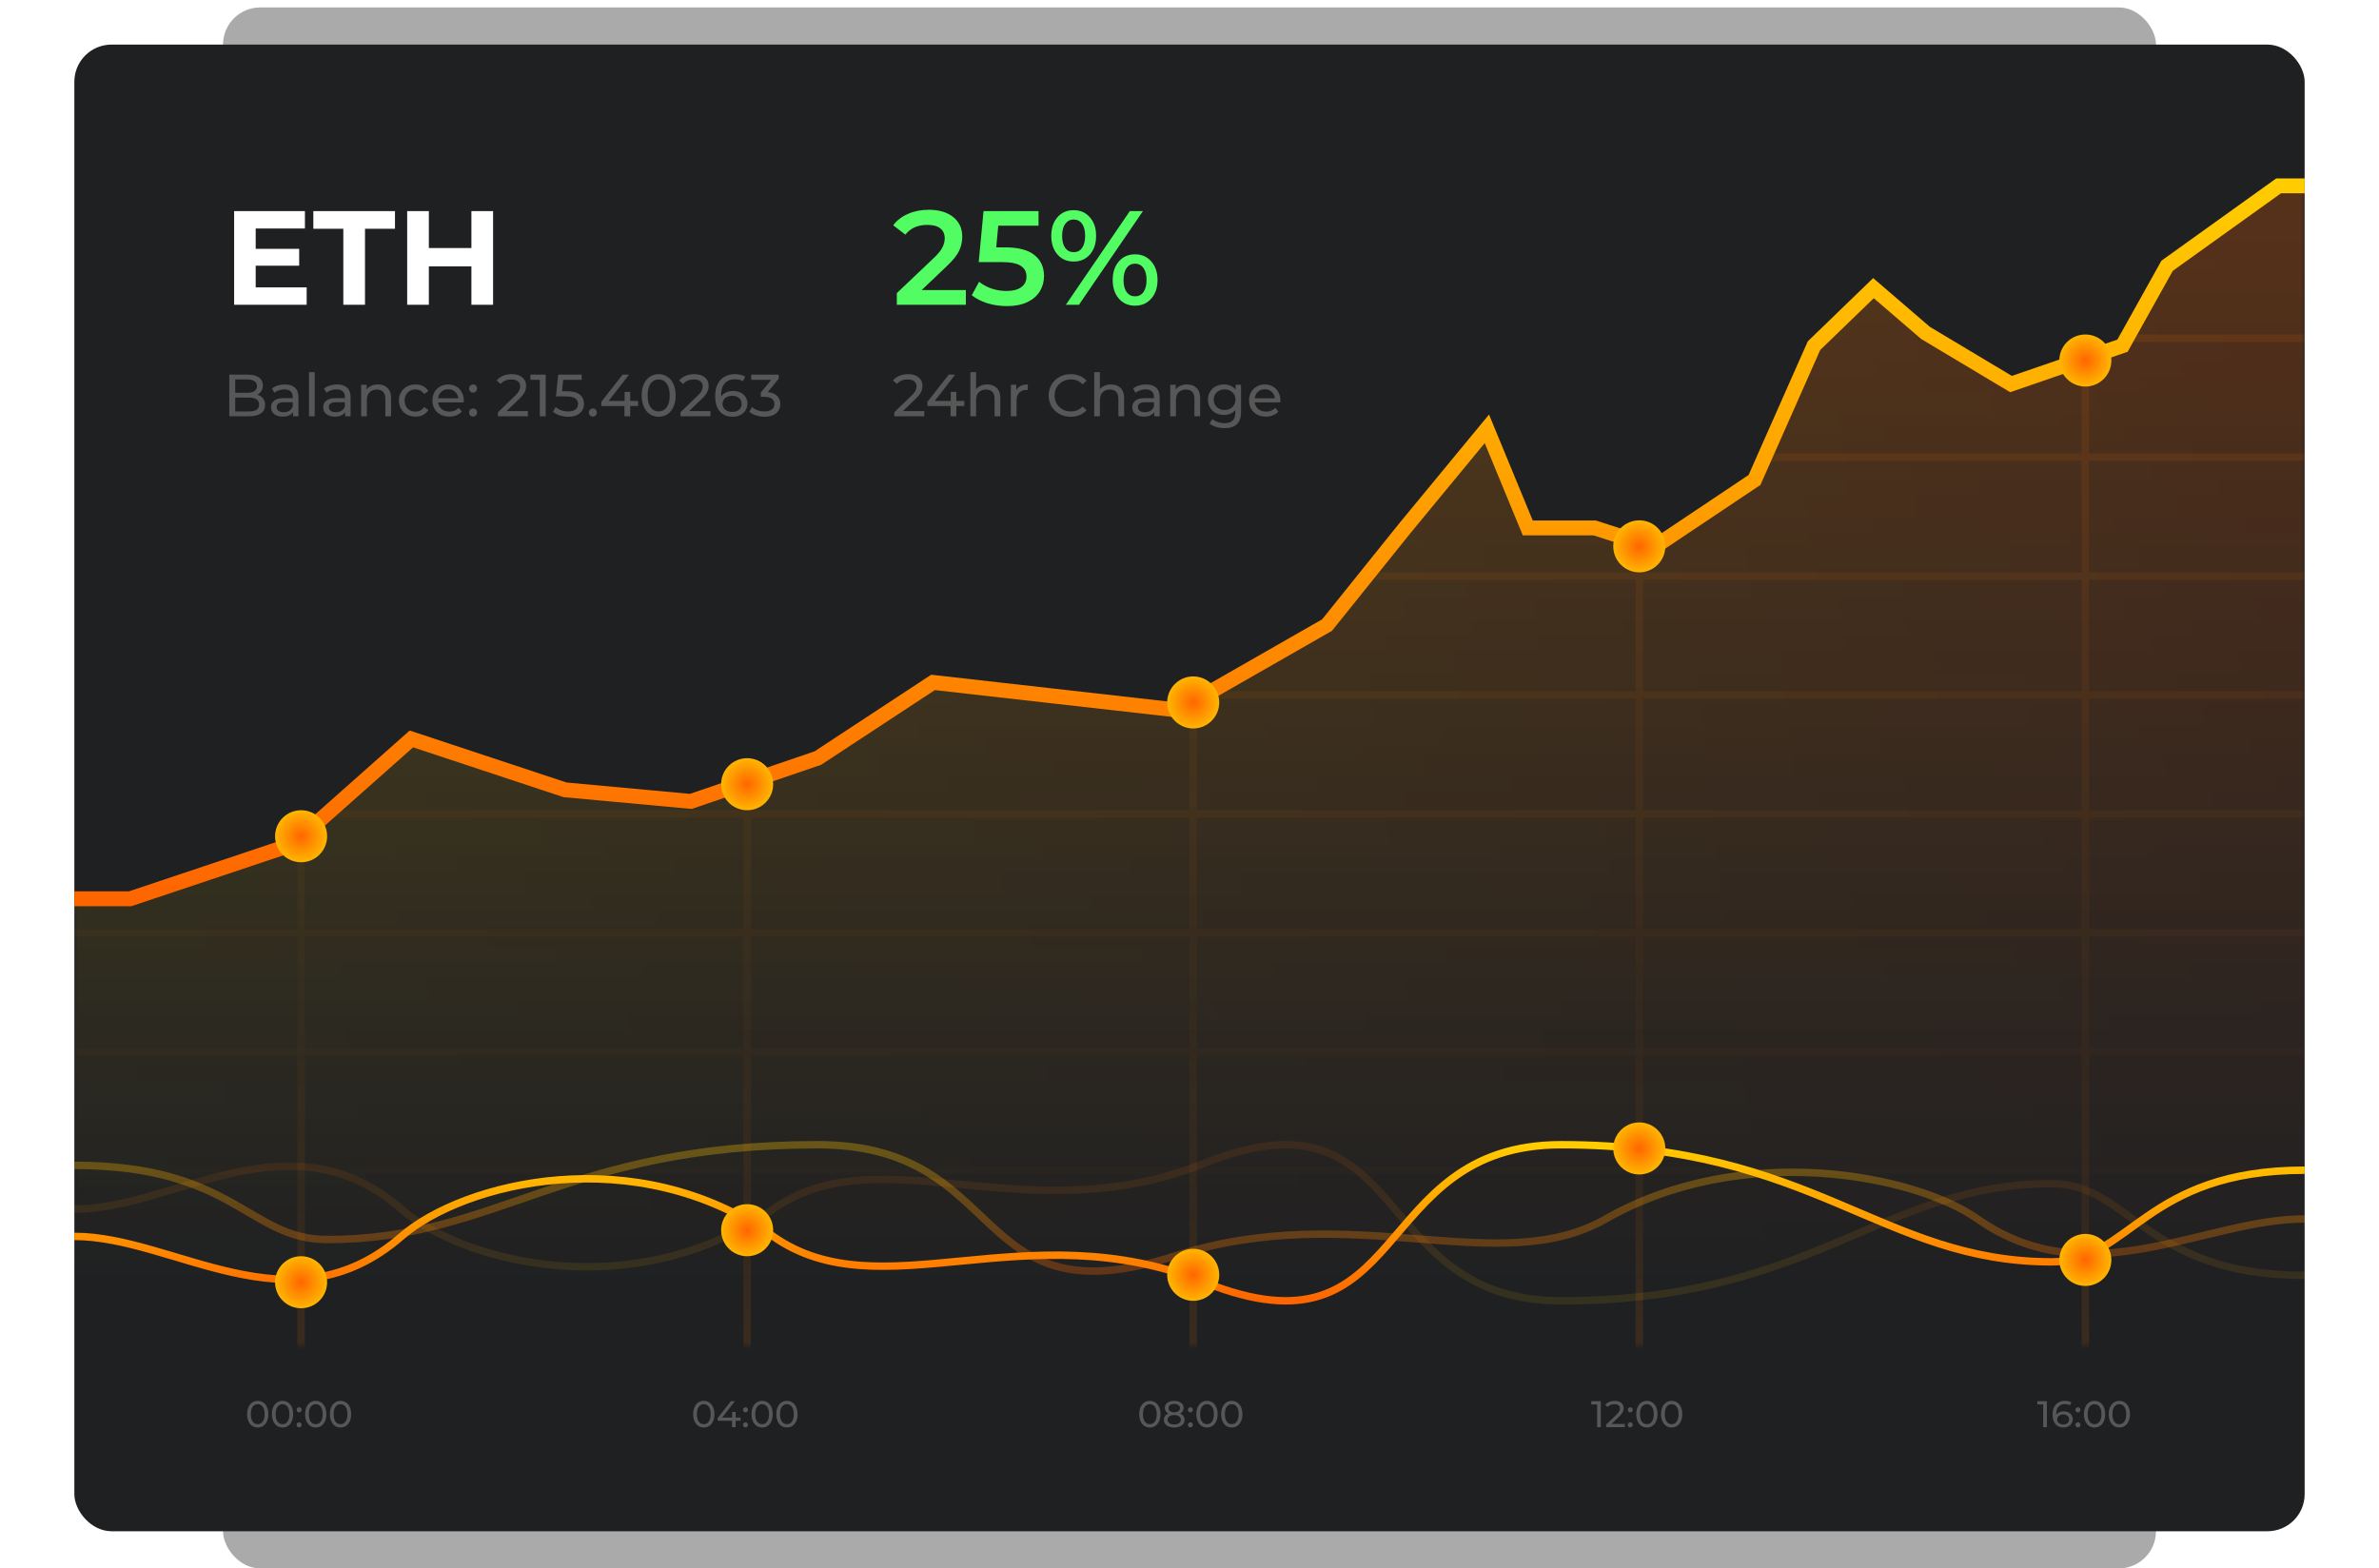 <svg width="320" height="211" viewBox="0 0 320 211" fill="none" xmlns="http://www.w3.org/2000/svg">
<rect opacity="0.5" x="30" y="1" width="260" height="210" rx="5" fill="#575757"/>
<rect x="10" y="6" width="300" height="200" rx="5" fill="#1F2022"/>
<mask id="mask0" mask-type="alpha" maskUnits="userSpaceOnUse" x="10" y="25" width="300" height="160">
<rect x="10" y="25" width="300" height="160" fill="url(#paint0_linear)"/>
</mask>
<g mask="url(#mask0)">
<path d="M10 121.344H17.5L39 114.032L55 99.839L76 106.29L92.5 108.011L110 101.989L126 92.097L158.5 95.968L178 83.925L200 58.118L205.5 71.022L214.5 71.452L222.5 73.602L235.5 64.57L244 46.505L252 38.764L259 44.355L270.5 51.667L285.5 46.505L292 35.753L300.5 28.871L306 25H310V185H10V121.344Z" fill="url(#paint1_linear)"/>
</g>
<mask id="mask1" mask-type="alpha" maskUnits="userSpaceOnUse" x="10" y="25" width="300" height="160">
<rect x="10" y="25" width="300" height="160" fill="url(#paint2_linear)"/>
</mask>
<g mask="url(#mask1)">
<g opacity="0.5">
<line x1="10" y1="157.5" x2="310" y2="157.5" stroke="#FF7900"/>
<line x1="10" y1="141.5" x2="310" y2="141.5" stroke="#FF7900"/>
<line x1="10" y1="125.5" x2="310" y2="125.5" stroke="#FF7900"/>
<line x1="44" y1="109.5" x2="310" y2="109.5" stroke="#FF7900"/>
<line x1="162" y1="93.5" x2="310" y2="93.5" stroke="#FF7900"/>
<line x1="185" y1="77.5" x2="310" y2="77.5" stroke="#FF7900"/>
<line x1="238" y1="61.5" x2="310" y2="61.5" stroke="#FF7900"/>
<line x1="285" y1="45.5" x2="310" y2="45.5" stroke="#FF7900"/>
<line x1="40.5" y1="113" x2="40.5" y2="158" stroke="#FF7900"/>
<line x1="100.5" y1="106" x2="100.5" y2="158" stroke="#FF7900"/>
<line x1="160.5" y1="94" x2="160.5" y2="158" stroke="#FF7900"/>
<line x1="220.5" y1="73" x2="220.5" y2="158" stroke="#FF7900"/>
<line x1="280.5" y1="49" x2="280.5" y2="158" stroke="#FF7900"/>
</g>
</g>
<g opacity="0.5">
<mask id="mask2" mask-type="alpha" maskUnits="userSpaceOnUse" x="10" y="136" width="300" height="45">
<rect x="310" y="181" width="300" height="45" transform="rotate(180 310 181)" fill="url(#paint3_linear)"/>
</mask>
<g mask="url(#mask2)">
<line y1="-0.5" x2="63" y2="-0.5" transform="matrix(1.5628e-07 -1 -1 -1.27425e-07 40 189)" stroke="#FF7900"/>
<line y1="-0.5" x2="63" y2="-0.5" transform="matrix(1.5628e-07 -1 -1 -1.27425e-07 100 189)" stroke="#FF7900"/>
<line y1="-0.5" x2="63" y2="-0.5" transform="matrix(1.5628e-07 -1 -1 -1.27425e-07 160 189)" stroke="#FF7900"/>
<line y1="-0.5" x2="63" y2="-0.5" transform="matrix(1.5628e-07 -1 -1 -1.27425e-07 220 189)" stroke="#FF7900"/>
<line y1="-0.5" x2="63" y2="-0.5" transform="matrix(8.46027e-08 -1 -1 -2.03258e-07 280 189)" stroke="#FF7900"/>
</g>
</g>
<g filter="url(#filter0_d)">
<path d="M10 120.914H17.5L39.339 113.602L55.338 99.409L76 106.255L92.92 107.813L110 101.989L125.5 91.805L158.5 95.538L178.5 84.093L189 71.022L200 57.688L205.5 71.022H214.5L222.5 73.602L236 64.57L244 46.505L252 38.764L259 44.785L270.5 51.667L285.5 46.505L291.5 35.753L306.5 25H310" stroke="url(#paint4_linear)" stroke-width="2"/>
</g>
<g filter="url(#filter1_d)">
<circle cx="280.5" cy="48.5" r="3.5" fill="url(#paint5_radial)"/>
</g>
<g filter="url(#filter2_d)">
<circle cx="220.5" cy="73.5" r="3.5" fill="url(#paint6_radial)"/>
</g>
<g filter="url(#filter3_d)">
<circle cx="160.5" cy="94.5" r="3.5" fill="url(#paint7_radial)"/>
</g>
<g filter="url(#filter4_d)">
<circle cx="100.5" cy="105.5" r="3.5" fill="url(#paint8_radial)"/>
</g>
<g filter="url(#filter5_d)">
<circle cx="40.5" cy="112.5" r="3.5" fill="url(#paint9_radial)"/>
</g>
<path d="M34.67 192.04C34.393 192.04 34.147 191.97 33.93 191.83C33.717 191.687 33.548 191.48 33.425 191.21C33.302 190.94 33.24 190.62 33.24 190.25C33.24 189.88 33.302 189.56 33.425 189.29C33.548 189.02 33.717 188.815 33.93 188.675C34.147 188.532 34.393 188.46 34.67 188.46C34.943 188.46 35.187 188.532 35.4 188.675C35.617 188.815 35.787 189.02 35.91 189.29C36.033 189.56 36.095 189.88 36.095 190.25C36.095 190.62 36.033 190.94 35.91 191.21C35.787 191.48 35.617 191.687 35.4 191.83C35.187 191.97 34.943 192.04 34.67 192.04ZM34.67 191.595C34.95 191.595 35.173 191.48 35.34 191.25C35.51 191.02 35.595 190.687 35.595 190.25C35.595 189.813 35.51 189.48 35.34 189.25C35.173 189.02 34.95 188.905 34.67 188.905C34.387 188.905 34.16 189.02 33.99 189.25C33.823 189.48 33.74 189.813 33.74 190.25C33.74 190.687 33.823 191.02 33.99 191.25C34.16 191.48 34.387 191.595 34.67 191.595ZM38.005 192.04C37.728 192.04 37.482 191.97 37.265 191.83C37.052 191.687 36.883 191.48 36.76 191.21C36.637 190.94 36.575 190.62 36.575 190.25C36.575 189.88 36.637 189.56 36.76 189.29C36.883 189.02 37.052 188.815 37.265 188.675C37.482 188.532 37.728 188.46 38.005 188.46C38.278 188.46 38.522 188.532 38.735 188.675C38.952 188.815 39.122 189.02 39.245 189.29C39.368 189.56 39.43 189.88 39.43 190.25C39.43 190.62 39.368 190.94 39.245 191.21C39.122 191.48 38.952 191.687 38.735 191.83C38.522 191.97 38.278 192.04 38.005 192.04ZM38.005 191.595C38.285 191.595 38.508 191.48 38.675 191.25C38.845 191.02 38.93 190.687 38.93 190.25C38.93 189.813 38.845 189.48 38.675 189.25C38.508 189.02 38.285 188.905 38.005 188.905C37.722 188.905 37.495 189.02 37.325 189.25C37.158 189.48 37.075 189.813 37.075 190.25C37.075 190.687 37.158 191.02 37.325 191.25C37.495 191.48 37.722 191.595 38.005 191.595ZM40.24 190.01C40.147 190.01 40.067 189.978 40 189.915C39.933 189.848 39.9 189.765 39.9 189.665C39.9 189.568 39.933 189.488 40 189.425C40.067 189.358 40.147 189.325 40.24 189.325C40.333 189.325 40.412 189.357 40.475 189.42C40.538 189.483 40.57 189.565 40.57 189.665C40.57 189.765 40.537 189.848 40.47 189.915C40.407 189.978 40.33 190.01 40.24 190.01ZM40.24 192.03C40.147 192.03 40.067 191.998 40 191.935C39.933 191.868 39.9 191.785 39.9 191.685C39.9 191.588 39.933 191.508 40 191.445C40.067 191.378 40.147 191.345 40.24 191.345C40.333 191.345 40.412 191.377 40.475 191.44C40.538 191.503 40.57 191.585 40.57 191.685C40.57 191.785 40.537 191.868 40.47 191.935C40.407 191.998 40.33 192.03 40.24 192.03ZM42.473 192.04C42.196 192.04 41.949 191.97 41.733 191.83C41.519 191.687 41.351 191.48 41.228 191.21C41.104 190.94 41.043 190.62 41.043 190.25C41.043 189.88 41.104 189.56 41.228 189.29C41.351 189.02 41.519 188.815 41.733 188.675C41.949 188.532 42.196 188.46 42.473 188.46C42.746 188.46 42.989 188.532 43.203 188.675C43.419 188.815 43.589 189.02 43.713 189.29C43.836 189.56 43.898 189.88 43.898 190.25C43.898 190.62 43.836 190.94 43.713 191.21C43.589 191.48 43.419 191.687 43.203 191.83C42.989 191.97 42.746 192.04 42.473 192.04ZM42.473 191.595C42.753 191.595 42.976 191.48 43.143 191.25C43.313 191.02 43.398 190.687 43.398 190.25C43.398 189.813 43.313 189.48 43.143 189.25C42.976 189.02 42.753 188.905 42.473 188.905C42.189 188.905 41.963 189.02 41.793 189.25C41.626 189.48 41.543 189.813 41.543 190.25C41.543 190.687 41.626 191.02 41.793 191.25C41.963 191.48 42.189 191.595 42.473 191.595ZM45.808 192.04C45.531 192.04 45.284 191.97 45.068 191.83C44.854 191.687 44.686 191.48 44.563 191.21C44.439 190.94 44.378 190.62 44.378 190.25C44.378 189.88 44.439 189.56 44.563 189.29C44.686 189.02 44.854 188.815 45.068 188.675C45.284 188.532 45.531 188.46 45.808 188.46C46.081 188.46 46.324 188.532 46.538 188.675C46.754 188.815 46.924 189.02 47.048 189.29C47.171 189.56 47.233 189.88 47.233 190.25C47.233 190.62 47.171 190.94 47.048 191.21C46.924 191.48 46.754 191.687 46.538 191.83C46.324 191.97 46.081 192.04 45.808 192.04ZM45.808 191.595C46.088 191.595 46.311 191.48 46.478 191.25C46.648 191.02 46.733 190.687 46.733 190.25C46.733 189.813 46.648 189.48 46.478 189.25C46.311 189.02 46.088 188.905 45.808 188.905C45.524 188.905 45.298 189.02 45.128 189.25C44.961 189.48 44.878 189.813 44.878 190.25C44.878 190.687 44.961 191.02 45.128 191.25C45.298 191.48 45.524 191.595 45.808 191.595Z" fill="#575757"/>
<path d="M94.67 192.04C94.393 192.04 94.147 191.97 93.93 191.83C93.717 191.687 93.548 191.48 93.425 191.21C93.302 190.94 93.24 190.62 93.24 190.25C93.24 189.88 93.302 189.56 93.425 189.29C93.548 189.02 93.717 188.815 93.93 188.675C94.147 188.532 94.393 188.46 94.67 188.46C94.943 188.46 95.187 188.532 95.4 188.675C95.617 188.815 95.787 189.02 95.91 189.29C96.033 189.56 96.095 189.88 96.095 190.25C96.095 190.62 96.033 190.94 95.91 191.21C95.787 191.48 95.617 191.687 95.4 191.83C95.187 191.97 94.943 192.04 94.67 192.04ZM94.67 191.595C94.95 191.595 95.173 191.48 95.34 191.25C95.51 191.02 95.595 190.687 95.595 190.25C95.595 189.813 95.51 189.48 95.34 189.25C95.173 189.02 94.95 188.905 94.67 188.905C94.387 188.905 94.16 189.02 93.99 189.25C93.823 189.48 93.74 189.813 93.74 190.25C93.74 190.687 93.823 191.02 93.99 191.25C94.16 191.48 94.387 191.595 94.67 191.595ZM99.62 191.14H98.955V192H98.47V191.14H96.525V190.79L98.315 188.5H98.855L97.14 190.71H98.485V189.95H98.955V190.71H99.62V191.14ZM100.284 190.01C100.191 190.01 100.111 189.978 100.044 189.915C99.977 189.848 99.944 189.765 99.944 189.665C99.944 189.568 99.977 189.488 100.044 189.425C100.111 189.358 100.191 189.325 100.284 189.325C100.377 189.325 100.456 189.357 100.519 189.42C100.582 189.483 100.614 189.565 100.614 189.665C100.614 189.765 100.581 189.848 100.514 189.915C100.451 189.978 100.374 190.01 100.284 190.01ZM100.284 192.03C100.191 192.03 100.111 191.998 100.044 191.935C99.977 191.868 99.944 191.785 99.944 191.685C99.944 191.588 99.977 191.508 100.044 191.445C100.111 191.378 100.191 191.345 100.284 191.345C100.377 191.345 100.456 191.377 100.519 191.44C100.582 191.503 100.614 191.585 100.614 191.685C100.614 191.785 100.581 191.868 100.514 191.935C100.451 191.998 100.374 192.03 100.284 192.03ZM102.517 192.04C102.24 192.04 101.993 191.97 101.777 191.83C101.563 191.687 101.395 191.48 101.272 191.21C101.148 190.94 101.087 190.62 101.087 190.25C101.087 189.88 101.148 189.56 101.272 189.29C101.395 189.02 101.563 188.815 101.777 188.675C101.993 188.532 102.24 188.46 102.517 188.46C102.79 188.46 103.033 188.532 103.247 188.675C103.463 188.815 103.633 189.02 103.757 189.29C103.88 189.56 103.942 189.88 103.942 190.25C103.942 190.62 103.88 190.94 103.757 191.21C103.633 191.48 103.463 191.687 103.247 191.83C103.033 191.97 102.79 192.04 102.517 192.04ZM102.517 191.595C102.797 191.595 103.02 191.48 103.187 191.25C103.357 191.02 103.442 190.687 103.442 190.25C103.442 189.813 103.357 189.48 103.187 189.25C103.02 189.02 102.797 188.905 102.517 188.905C102.233 188.905 102.007 189.02 101.837 189.25C101.67 189.48 101.587 189.813 101.587 190.25C101.587 190.687 101.67 191.02 101.837 191.25C102.007 191.48 102.233 191.595 102.517 191.595ZM105.852 192.04C105.575 192.04 105.328 191.97 105.112 191.83C104.898 191.687 104.73 191.48 104.607 191.21C104.483 190.94 104.422 190.62 104.422 190.25C104.422 189.88 104.483 189.56 104.607 189.29C104.73 189.02 104.898 188.815 105.112 188.675C105.328 188.532 105.575 188.46 105.852 188.46C106.125 188.46 106.368 188.532 106.582 188.675C106.798 188.815 106.968 189.02 107.092 189.29C107.215 189.56 107.277 189.88 107.277 190.25C107.277 190.62 107.215 190.94 107.092 191.21C106.968 191.48 106.798 191.687 106.582 191.83C106.368 191.97 106.125 192.04 105.852 192.04ZM105.852 191.595C106.132 191.595 106.355 191.48 106.522 191.25C106.692 191.02 106.777 190.687 106.777 190.25C106.777 189.813 106.692 189.48 106.522 189.25C106.355 189.02 106.132 188.905 105.852 188.905C105.568 188.905 105.342 189.02 105.172 189.25C105.005 189.48 104.922 189.813 104.922 190.25C104.922 190.687 105.005 191.02 105.172 191.25C105.342 191.48 105.568 191.595 105.852 191.595Z" fill="#575757"/>
<path d="M154.67 192.04C154.393 192.04 154.147 191.97 153.93 191.83C153.717 191.687 153.548 191.48 153.425 191.21C153.302 190.94 153.24 190.62 153.24 190.25C153.24 189.88 153.302 189.56 153.425 189.29C153.548 189.02 153.717 188.815 153.93 188.675C154.147 188.532 154.393 188.46 154.67 188.46C154.943 188.46 155.187 188.532 155.4 188.675C155.617 188.815 155.787 189.02 155.91 189.29C156.033 189.56 156.095 189.88 156.095 190.25C156.095 190.62 156.033 190.94 155.91 191.21C155.787 191.48 155.617 191.687 155.4 191.83C155.187 191.97 154.943 192.04 154.67 192.04ZM154.67 191.595C154.95 191.595 155.173 191.48 155.34 191.25C155.51 191.02 155.595 190.687 155.595 190.25C155.595 189.813 155.51 189.48 155.34 189.25C155.173 189.02 154.95 188.905 154.67 188.905C154.387 188.905 154.16 189.02 153.99 189.25C153.823 189.48 153.74 189.813 153.74 190.25C153.74 190.687 153.823 191.02 153.99 191.25C154.16 191.48 154.387 191.595 154.67 191.595ZM158.715 190.165C158.915 190.242 159.068 190.352 159.175 190.495C159.282 190.638 159.335 190.81 159.335 191.01C159.335 191.22 159.278 191.403 159.165 191.56C159.052 191.713 158.89 191.832 158.68 191.915C158.47 191.998 158.223 192.04 157.94 192.04C157.66 192.04 157.415 191.998 157.205 191.915C156.998 191.832 156.838 191.713 156.725 191.56C156.612 191.403 156.555 191.22 156.555 191.01C156.555 190.81 156.607 190.638 156.71 190.495C156.817 190.352 156.97 190.242 157.17 190.165C157.01 190.088 156.888 189.987 156.805 189.86C156.722 189.733 156.68 189.583 156.68 189.41C156.68 189.217 156.732 189.048 156.835 188.905C156.942 188.762 157.09 188.652 157.28 188.575C157.47 188.498 157.69 188.46 157.94 188.46C158.193 188.46 158.415 188.498 158.605 188.575C158.798 188.652 158.947 188.762 159.05 188.905C159.157 189.048 159.21 189.217 159.21 189.41C159.21 189.58 159.167 189.73 159.08 189.86C158.997 189.987 158.875 190.088 158.715 190.165ZM157.94 188.865C157.703 188.865 157.517 188.917 157.38 189.02C157.243 189.12 157.175 189.257 157.175 189.43C157.175 189.603 157.242 189.74 157.375 189.84C157.512 189.94 157.7 189.99 157.94 189.99C158.183 189.99 158.373 189.94 158.51 189.84C158.65 189.74 158.72 189.603 158.72 189.43C158.72 189.257 158.648 189.12 158.505 189.02C158.365 188.917 158.177 188.865 157.94 188.865ZM157.94 191.635C158.217 191.635 158.435 191.578 158.595 191.465C158.755 191.348 158.835 191.192 158.835 190.995C158.835 190.802 158.755 190.65 158.595 190.54C158.435 190.427 158.217 190.37 157.94 190.37C157.663 190.37 157.447 190.427 157.29 190.54C157.133 190.65 157.055 190.802 157.055 190.995C157.055 191.192 157.133 191.348 157.29 191.465C157.447 191.578 157.663 191.635 157.94 191.635ZM160.123 190.01C160.029 190.01 159.949 189.978 159.883 189.915C159.816 189.848 159.783 189.765 159.783 189.665C159.783 189.568 159.816 189.488 159.883 189.425C159.949 189.358 160.029 189.325 160.123 189.325C160.216 189.325 160.294 189.357 160.358 189.42C160.421 189.483 160.453 189.565 160.453 189.665C160.453 189.765 160.419 189.848 160.353 189.915C160.289 189.978 160.213 190.01 160.123 190.01ZM160.123 192.03C160.029 192.03 159.949 191.998 159.883 191.935C159.816 191.868 159.783 191.785 159.783 191.685C159.783 191.588 159.816 191.508 159.883 191.445C159.949 191.378 160.029 191.345 160.123 191.345C160.216 191.345 160.294 191.377 160.358 191.44C160.421 191.503 160.453 191.585 160.453 191.685C160.453 191.785 160.419 191.868 160.353 191.935C160.289 191.998 160.213 192.03 160.123 192.03ZM162.356 192.04C162.079 192.04 161.832 191.97 161.616 191.83C161.402 191.687 161.234 191.48 161.111 191.21C160.987 190.94 160.926 190.62 160.926 190.25C160.926 189.88 160.987 189.56 161.111 189.29C161.234 189.02 161.402 188.815 161.616 188.675C161.832 188.532 162.079 188.46 162.356 188.46C162.629 188.46 162.872 188.532 163.086 188.675C163.302 188.815 163.472 189.02 163.596 189.29C163.719 189.56 163.781 189.88 163.781 190.25C163.781 190.62 163.719 190.94 163.596 191.21C163.472 191.48 163.302 191.687 163.086 191.83C162.872 191.97 162.629 192.04 162.356 192.04ZM162.356 191.595C162.636 191.595 162.859 191.48 163.026 191.25C163.196 191.02 163.281 190.687 163.281 190.25C163.281 189.813 163.196 189.48 163.026 189.25C162.859 189.02 162.636 188.905 162.356 188.905C162.072 188.905 161.846 189.02 161.676 189.25C161.509 189.48 161.426 189.813 161.426 190.25C161.426 190.687 161.509 191.02 161.676 191.25C161.846 191.48 162.072 191.595 162.356 191.595ZM165.691 192.04C165.414 192.04 165.167 191.97 164.951 191.83C164.737 191.687 164.569 191.48 164.446 191.21C164.322 190.94 164.261 190.62 164.261 190.25C164.261 189.88 164.322 189.56 164.446 189.29C164.569 189.02 164.737 188.815 164.951 188.675C165.167 188.532 165.414 188.46 165.691 188.46C165.964 188.46 166.207 188.532 166.421 188.675C166.637 188.815 166.807 189.02 166.931 189.29C167.054 189.56 167.116 189.88 167.116 190.25C167.116 190.62 167.054 190.94 166.931 191.21C166.807 191.48 166.637 191.687 166.421 191.83C166.207 191.97 165.964 192.04 165.691 192.04ZM165.691 191.595C165.971 191.595 166.194 191.48 166.361 191.25C166.531 191.02 166.616 190.687 166.616 190.25C166.616 189.813 166.531 189.48 166.361 189.25C166.194 189.02 165.971 188.905 165.691 188.905C165.407 188.905 165.181 189.02 165.011 189.25C164.844 189.48 164.761 189.813 164.761 190.25C164.761 190.687 164.844 191.02 165.011 191.25C165.181 191.48 165.407 191.595 165.691 191.595Z" fill="#575757"/>
<path d="M215.325 188.5V192H214.83V188.935H214.04V188.5H215.325ZM218.551 191.565V192H216.036V191.66L217.461 190.285C217.634 190.118 217.751 189.975 217.811 189.855C217.871 189.732 217.901 189.608 217.901 189.485C217.901 189.302 217.836 189.16 217.706 189.06C217.579 188.957 217.396 188.905 217.156 188.905C216.769 188.905 216.471 189.032 216.261 189.285L215.921 188.99C216.057 188.823 216.236 188.693 216.456 188.6C216.679 188.507 216.927 188.46 217.201 188.46C217.567 188.46 217.859 188.548 218.076 188.725C218.292 188.898 218.401 189.135 218.401 189.435C218.401 189.622 218.361 189.798 218.281 189.965C218.201 190.132 218.049 190.322 217.826 190.535L216.756 191.565H218.551ZM219.292 190.01C219.198 190.01 219.118 189.978 219.052 189.915C218.985 189.848 218.952 189.765 218.952 189.665C218.952 189.568 218.985 189.488 219.052 189.425C219.118 189.358 219.198 189.325 219.292 189.325C219.385 189.325 219.463 189.357 219.527 189.42C219.59 189.483 219.622 189.565 219.622 189.665C219.622 189.765 219.588 189.848 219.522 189.915C219.458 189.978 219.382 190.01 219.292 190.01ZM219.292 192.03C219.198 192.03 219.118 191.998 219.052 191.935C218.985 191.868 218.952 191.785 218.952 191.685C218.952 191.588 218.985 191.508 219.052 191.445C219.118 191.378 219.198 191.345 219.292 191.345C219.385 191.345 219.463 191.377 219.527 191.44C219.59 191.503 219.622 191.585 219.622 191.685C219.622 191.785 219.588 191.868 219.522 191.935C219.458 191.998 219.382 192.03 219.292 192.03ZM221.524 192.04C221.248 192.04 221.001 191.97 220.784 191.83C220.571 191.687 220.403 191.48 220.279 191.21C220.156 190.94 220.094 190.62 220.094 190.25C220.094 189.88 220.156 189.56 220.279 189.29C220.403 189.02 220.571 188.815 220.784 188.675C221.001 188.532 221.248 188.46 221.524 188.46C221.798 188.46 222.041 188.532 222.254 188.675C222.471 188.815 222.641 189.02 222.764 189.29C222.888 189.56 222.949 189.88 222.949 190.25C222.949 190.62 222.888 190.94 222.764 191.21C222.641 191.48 222.471 191.687 222.254 191.83C222.041 191.97 221.798 192.04 221.524 192.04ZM221.524 191.595C221.804 191.595 222.028 191.48 222.194 191.25C222.364 191.02 222.449 190.687 222.449 190.25C222.449 189.813 222.364 189.48 222.194 189.25C222.028 189.02 221.804 188.905 221.524 188.905C221.241 188.905 221.014 189.02 220.844 189.25C220.678 189.48 220.594 189.813 220.594 190.25C220.594 190.687 220.678 191.02 220.844 191.25C221.014 191.48 221.241 191.595 221.524 191.595ZM224.859 192.04C224.583 192.04 224.336 191.97 224.119 191.83C223.906 191.687 223.738 191.48 223.614 191.21C223.491 190.94 223.429 190.62 223.429 190.25C223.429 189.88 223.491 189.56 223.614 189.29C223.738 189.02 223.906 188.815 224.119 188.675C224.336 188.532 224.583 188.46 224.859 188.46C225.133 188.46 225.376 188.532 225.589 188.675C225.806 188.815 225.976 189.02 226.099 189.29C226.223 189.56 226.284 189.88 226.284 190.25C226.284 190.62 226.223 190.94 226.099 191.21C225.976 191.48 225.806 191.687 225.589 191.83C225.376 191.97 225.133 192.04 224.859 192.04ZM224.859 191.595C225.139 191.595 225.363 191.48 225.529 191.25C225.699 191.02 225.784 190.687 225.784 190.25C225.784 189.813 225.699 189.48 225.529 189.25C225.363 189.02 225.139 188.905 224.859 188.905C224.576 188.905 224.349 189.02 224.179 189.25C224.013 189.48 223.929 189.813 223.929 190.25C223.929 190.687 224.013 191.02 224.179 191.25C224.349 191.48 224.576 191.595 224.859 191.595Z" fill="#575757"/>
<path d="M275.325 188.5V192H274.83V188.935H274.04V188.5H275.325ZM277.601 189.875C277.831 189.875 278.036 189.918 278.216 190.005C278.399 190.092 278.542 190.217 278.646 190.38C278.749 190.54 278.801 190.725 278.801 190.935C278.801 191.155 278.746 191.348 278.636 191.515C278.529 191.682 278.381 191.812 278.191 191.905C278.004 191.995 277.794 192.04 277.561 192.04C277.091 192.04 276.727 191.888 276.471 191.585C276.217 191.282 276.091 190.852 276.091 190.295C276.091 189.905 276.159 189.573 276.296 189.3C276.436 189.023 276.629 188.815 276.876 188.675C277.126 188.532 277.416 188.46 277.746 188.46C277.916 188.46 278.076 188.478 278.226 188.515C278.376 188.548 278.506 188.598 278.616 188.665L278.426 189.055C278.259 188.945 278.036 188.89 277.756 188.89C277.392 188.89 277.107 189.003 276.901 189.23C276.694 189.453 276.591 189.78 276.591 190.21C276.591 190.263 276.592 190.305 276.596 190.335C276.696 190.185 276.832 190.072 277.006 189.995C277.182 189.915 277.381 189.875 277.601 189.875ZM277.541 191.635C277.771 191.635 277.957 191.573 278.101 191.45C278.244 191.327 278.316 191.162 278.316 190.955C278.316 190.748 278.242 190.585 278.096 190.465C277.952 190.342 277.759 190.28 277.516 190.28C277.359 190.28 277.219 190.31 277.096 190.37C276.976 190.43 276.881 190.512 276.811 190.615C276.744 190.718 276.711 190.833 276.711 190.96C276.711 191.083 276.742 191.197 276.806 191.3C276.872 191.4 276.967 191.482 277.091 191.545C277.217 191.605 277.367 191.635 277.541 191.635ZM279.507 190.01C279.413 190.01 279.333 189.978 279.267 189.915C279.2 189.848 279.167 189.765 279.167 189.665C279.167 189.568 279.2 189.488 279.267 189.425C279.333 189.358 279.413 189.325 279.507 189.325C279.6 189.325 279.678 189.357 279.742 189.42C279.805 189.483 279.837 189.565 279.837 189.665C279.837 189.765 279.803 189.848 279.737 189.915C279.673 189.978 279.597 190.01 279.507 190.01ZM279.507 192.03C279.413 192.03 279.333 191.998 279.267 191.935C279.2 191.868 279.167 191.785 279.167 191.685C279.167 191.588 279.2 191.508 279.267 191.445C279.333 191.378 279.413 191.345 279.507 191.345C279.6 191.345 279.678 191.377 279.742 191.44C279.805 191.503 279.837 191.585 279.837 191.685C279.837 191.785 279.803 191.868 279.737 191.935C279.673 191.998 279.597 192.03 279.507 192.03ZM281.739 192.04C281.463 192.04 281.216 191.97 280.999 191.83C280.786 191.687 280.618 191.48 280.494 191.21C280.371 190.94 280.309 190.62 280.309 190.25C280.309 189.88 280.371 189.56 280.494 189.29C280.618 189.02 280.786 188.815 280.999 188.675C281.216 188.532 281.463 188.46 281.739 188.46C282.013 188.46 282.256 188.532 282.469 188.675C282.686 188.815 282.856 189.02 282.979 189.29C283.103 189.56 283.164 189.88 283.164 190.25C283.164 190.62 283.103 190.94 282.979 191.21C282.856 191.48 282.686 191.687 282.469 191.83C282.256 191.97 282.013 192.04 281.739 192.04ZM281.739 191.595C282.019 191.595 282.243 191.48 282.409 191.25C282.579 191.02 282.664 190.687 282.664 190.25C282.664 189.813 282.579 189.48 282.409 189.25C282.243 189.02 282.019 188.905 281.739 188.905C281.456 188.905 281.229 189.02 281.059 189.25C280.893 189.48 280.809 189.813 280.809 190.25C280.809 190.687 280.893 191.02 281.059 191.25C281.229 191.48 281.456 191.595 281.739 191.595ZM285.074 192.04C284.798 192.04 284.551 191.97 284.334 191.83C284.121 191.687 283.953 191.48 283.829 191.21C283.706 190.94 283.644 190.62 283.644 190.25C283.644 189.88 283.706 189.56 283.829 189.29C283.953 189.02 284.121 188.815 284.334 188.675C284.551 188.532 284.798 188.46 285.074 188.46C285.348 188.46 285.591 188.532 285.804 188.675C286.021 188.815 286.191 189.02 286.314 189.29C286.438 189.56 286.499 189.88 286.499 190.25C286.499 190.62 286.438 190.94 286.314 191.21C286.191 191.48 286.021 191.687 285.804 191.83C285.591 191.97 285.348 192.04 285.074 192.04ZM285.074 191.595C285.354 191.595 285.578 191.48 285.744 191.25C285.914 191.02 285.999 190.687 285.999 190.25C285.999 189.813 285.914 189.48 285.744 189.25C285.578 189.02 285.354 188.905 285.074 188.905C284.791 188.905 284.564 189.02 284.394 189.25C284.228 189.48 284.144 189.813 284.144 190.25C284.144 190.687 284.228 191.02 284.394 191.25C284.564 191.48 284.791 191.595 285.074 191.595Z" fill="#575757"/>
<g filter="url(#filter6_d)">
<g opacity="0.1" filter="url(#filter7_f)">
<path d="M10 162.667C23.5 162.667 39 149.648 54 162.667C62.363 169.925 85.5 175.685 104 162.667C118.467 152.486 138 166.093 162 156.5C189.84 145.372 184 175 210 175C244 175 253 159.241 276 159.241C286.5 159.241 288.5 171.574 310 171.574" stroke="url(#paint10_linear)"/>
</g>
<g opacity="0.3" filter="url(#filter8_f)">
<path d="M310 163.984C296.5 163.984 281 174.523 266 163.984C257.637 158.108 234.5 153.445 216 163.984C201.533 172.226 182 161.211 158 168.976C130.16 177.984 136 154 110 154C76 154 67 166.758 44 166.758C33.5 166.758 31.5 156.773 10 156.773" stroke="url(#paint11_linear)"/>
</g>
<path d="M10 166.333C23.5 166.333 39 179.352 54 166.333C62.363 159.075 85.5 153.315 104 166.333C118.467 176.514 138 162.907 162 172.5C189.84 183.628 184 154 210 154C244 154 253 169.759 276 169.759C286.5 169.759 288.5 157.426 310 157.426" stroke="url(#paint12_linear)"/>
<g filter="url(#filter9_d)">
<circle cx="280.5" cy="169.5" r="3.5" fill="url(#paint13_radial)"/>
</g>
<g filter="url(#filter10_d)">
<circle cx="220.5" cy="154.5" r="3.5" fill="url(#paint14_radial)"/>
</g>
<g filter="url(#filter11_d)">
<circle cx="160.5" cy="171.5" r="3.5" fill="url(#paint15_radial)"/>
</g>
<g filter="url(#filter12_d)">
<circle cx="100.5" cy="165.5" r="3.5" fill="url(#paint16_radial)"/>
</g>
<g filter="url(#filter13_d)">
<circle cx="40.5" cy="172.5" r="3.5" fill="url(#paint17_radial)"/>
</g>
</g>
<path d="M34.608 53.096C34.933 53.187 35.189 53.352 35.376 53.592C35.563 53.827 35.656 54.125 35.656 54.488C35.656 54.973 35.472 55.347 35.104 55.608C34.741 55.869 34.211 56 33.512 56H30.84V50.4H33.352C33.992 50.4 34.485 50.528 34.832 50.784C35.184 51.04 35.36 51.395 35.36 51.848C35.36 52.141 35.291 52.395 35.152 52.608C35.019 52.821 34.837 52.984 34.608 53.096ZM31.64 51.048V52.84H33.28C33.691 52.84 34.005 52.765 34.224 52.616C34.448 52.461 34.56 52.237 34.56 51.944C34.56 51.651 34.448 51.429 34.224 51.28C34.005 51.125 33.691 51.048 33.28 51.048H31.64ZM33.48 55.352C33.933 55.352 34.275 55.277 34.504 55.128C34.733 54.979 34.848 54.744 34.848 54.424C34.848 53.8 34.392 53.488 33.48 53.488H31.64V55.352H33.48ZM38.327 51.72C38.913 51.72 39.361 51.864 39.671 52.152C39.985 52.44 40.143 52.869 40.143 53.44V56H39.415V55.44C39.287 55.637 39.103 55.789 38.863 55.896C38.628 55.997 38.348 56.048 38.023 56.048C37.548 56.048 37.167 55.933 36.879 55.704C36.596 55.475 36.455 55.173 36.455 54.8C36.455 54.427 36.591 54.128 36.863 53.904C37.135 53.675 37.567 53.56 38.159 53.56H39.375V53.408C39.375 53.077 39.279 52.824 39.087 52.648C38.895 52.472 38.612 52.384 38.239 52.384C37.988 52.384 37.743 52.427 37.503 52.512C37.263 52.592 37.06 52.701 36.895 52.84L36.575 52.264C36.793 52.088 37.055 51.955 37.359 51.864C37.663 51.768 37.985 51.72 38.327 51.72ZM38.151 55.456C38.444 55.456 38.697 55.392 38.911 55.264C39.124 55.131 39.279 54.944 39.375 54.704V54.112H38.191C37.54 54.112 37.215 54.331 37.215 54.768C37.215 54.981 37.297 55.149 37.463 55.272C37.628 55.395 37.857 55.456 38.151 55.456ZM41.564 50.064H42.332V56H41.564V50.064ZM45.342 51.72C45.929 51.72 46.377 51.864 46.686 52.152C47.001 52.44 47.158 52.869 47.158 53.44V56H46.43V55.44C46.302 55.637 46.118 55.789 45.878 55.896C45.644 55.997 45.364 56.048 45.038 56.048C44.564 56.048 44.182 55.933 43.894 55.704C43.612 55.475 43.47 55.173 43.47 54.8C43.47 54.427 43.606 54.128 43.878 53.904C44.15 53.675 44.582 53.56 45.174 53.56H46.39V53.408C46.39 53.077 46.294 52.824 46.102 52.648C45.91 52.472 45.628 52.384 45.254 52.384C45.004 52.384 44.758 52.427 44.518 52.512C44.278 52.592 44.076 52.701 43.91 52.84L43.59 52.264C43.809 52.088 44.07 51.955 44.374 51.864C44.678 51.768 45.001 51.72 45.342 51.72ZM45.166 55.456C45.46 55.456 45.713 55.392 45.926 55.264C46.14 55.131 46.294 54.944 46.39 54.704V54.112H45.206C44.556 54.112 44.23 54.331 44.23 54.768C44.23 54.981 44.313 55.149 44.478 55.272C44.644 55.395 44.873 55.456 45.166 55.456ZM50.844 51.72C51.382 51.72 51.809 51.877 52.124 52.192C52.444 52.501 52.604 52.957 52.604 53.56V56H51.836V53.648C51.836 53.237 51.737 52.928 51.54 52.72C51.342 52.512 51.06 52.408 50.692 52.408C50.276 52.408 49.948 52.531 49.708 52.776C49.468 53.016 49.348 53.363 49.348 53.816V56H48.58V51.76H49.316V52.4C49.47 52.181 49.678 52.013 49.94 51.896C50.206 51.779 50.508 51.72 50.844 51.72ZM55.896 56.048C55.464 56.048 55.078 55.955 54.736 55.768C54.4 55.581 54.136 55.325 53.944 55C53.752 54.669 53.656 54.296 53.656 53.88C53.656 53.464 53.752 53.093 53.944 52.768C54.136 52.437 54.4 52.181 54.736 52C55.078 51.813 55.464 51.72 55.896 51.72C56.28 51.72 56.622 51.797 56.92 51.952C57.224 52.107 57.459 52.331 57.624 52.624L57.04 53C56.907 52.797 56.742 52.645 56.544 52.544C56.347 52.443 56.128 52.392 55.888 52.392C55.611 52.392 55.36 52.453 55.136 52.576C54.918 52.699 54.744 52.875 54.616 53.104C54.494 53.328 54.432 53.587 54.432 53.88C54.432 54.179 54.494 54.443 54.616 54.672C54.744 54.896 54.918 55.069 55.136 55.192C55.36 55.315 55.611 55.376 55.888 55.376C56.128 55.376 56.347 55.325 56.544 55.224C56.742 55.123 56.907 54.971 57.04 54.768L57.624 55.136C57.459 55.429 57.224 55.656 56.92 55.816C56.622 55.971 56.28 56.048 55.896 56.048ZM62.388 53.904C62.388 53.963 62.383 54.04 62.372 54.136H58.932C58.98 54.509 59.143 54.811 59.42 55.04C59.703 55.264 60.052 55.376 60.468 55.376C60.975 55.376 61.383 55.205 61.692 54.864L62.116 55.36C61.924 55.584 61.684 55.755 61.396 55.872C61.114 55.989 60.796 56.048 60.444 56.048C59.996 56.048 59.599 55.957 59.252 55.776C58.906 55.589 58.636 55.331 58.444 55C58.258 54.669 58.164 54.296 58.164 53.88C58.164 53.469 58.255 53.099 58.436 52.768C58.623 52.437 58.876 52.181 59.196 52C59.522 51.813 59.887 51.72 60.292 51.72C60.697 51.72 61.057 51.813 61.372 52C61.692 52.181 61.94 52.437 62.116 52.768C62.297 53.099 62.388 53.477 62.388 53.904ZM60.292 52.368C59.924 52.368 59.615 52.48 59.364 52.704C59.119 52.928 58.975 53.221 58.932 53.584H61.652C61.609 53.227 61.463 52.936 61.212 52.712C60.967 52.483 60.66 52.368 60.292 52.368ZM63.639 52.816C63.489 52.816 63.361 52.765 63.255 52.664C63.148 52.557 63.095 52.424 63.095 52.264C63.095 52.109 63.148 51.981 63.255 51.88C63.361 51.773 63.489 51.72 63.639 51.72C63.788 51.72 63.913 51.771 64.015 51.872C64.116 51.973 64.167 52.104 64.167 52.264C64.167 52.424 64.113 52.557 64.007 52.664C63.905 52.765 63.783 52.816 63.639 52.816ZM63.639 56.048C63.489 56.048 63.361 55.997 63.255 55.896C63.148 55.789 63.095 55.656 63.095 55.496C63.095 55.341 63.148 55.213 63.255 55.112C63.361 55.005 63.489 54.952 63.639 54.952C63.788 54.952 63.913 55.003 64.015 55.104C64.116 55.205 64.167 55.336 64.167 55.496C64.167 55.656 64.113 55.789 64.007 55.896C63.905 55.997 63.783 56.048 63.639 56.048ZM71.007 55.304V56H66.984V55.456L69.263 53.256C69.541 52.989 69.728 52.76 69.823 52.568C69.919 52.371 69.968 52.173 69.968 51.976C69.968 51.683 69.864 51.456 69.656 51.296C69.453 51.131 69.159 51.048 68.775 51.048C68.157 51.048 67.68 51.251 67.344 51.656L66.799 51.184C67.018 50.917 67.303 50.709 67.656 50.56C68.013 50.411 68.41 50.336 68.847 50.336C69.434 50.336 69.901 50.477 70.248 50.76C70.594 51.037 70.767 51.416 70.767 51.896C70.767 52.195 70.704 52.477 70.576 52.744C70.448 53.011 70.205 53.315 69.847 53.656L68.135 55.304H71.007ZM73.401 50.4V56H72.609V51.096H71.345V50.4H73.401ZM76.226 52.632C77.026 52.632 77.613 52.784 77.986 53.088C78.365 53.387 78.554 53.797 78.554 54.32C78.554 54.651 78.474 54.949 78.314 55.216C78.16 55.477 77.922 55.685 77.602 55.84C77.288 55.989 76.898 56.064 76.434 56.064C76.04 56.064 75.658 56.005 75.29 55.888C74.922 55.765 74.618 55.597 74.378 55.384L74.746 54.752C74.938 54.933 75.184 55.08 75.482 55.192C75.781 55.299 76.096 55.352 76.426 55.352C76.848 55.352 77.173 55.264 77.402 55.088C77.637 54.907 77.754 54.661 77.754 54.352C77.754 54.016 77.626 53.763 77.37 53.592C77.114 53.416 76.677 53.328 76.058 53.328H74.786L75.082 50.4H78.242V51.096H75.754L75.602 52.632H76.226ZM79.748 56.048C79.599 56.048 79.471 55.997 79.364 55.896C79.257 55.789 79.204 55.656 79.204 55.496C79.204 55.341 79.257 55.213 79.364 55.112C79.471 55.005 79.599 54.952 79.748 54.952C79.897 54.952 80.023 55.003 80.124 55.104C80.225 55.205 80.276 55.336 80.276 55.496C80.276 55.656 80.223 55.789 80.116 55.896C80.015 55.997 79.892 56.048 79.748 56.048ZM85.834 54.624H84.77V56H83.994V54.624H80.882V54.064L83.746 50.4H84.61L81.866 53.936H84.018V52.72H84.77V53.936H85.834V54.624ZM88.602 56.064C88.159 56.064 87.764 55.952 87.418 55.728C87.076 55.499 86.807 55.168 86.61 54.736C86.412 54.304 86.314 53.792 86.314 53.2C86.314 52.608 86.412 52.096 86.61 51.664C86.807 51.232 87.076 50.904 87.418 50.68C87.764 50.451 88.159 50.336 88.602 50.336C89.039 50.336 89.428 50.451 89.77 50.68C90.116 50.904 90.388 51.232 90.586 51.664C90.783 52.096 90.882 52.608 90.882 53.2C90.882 53.792 90.783 54.304 90.586 54.736C90.388 55.168 90.116 55.499 89.77 55.728C89.428 55.952 89.039 56.064 88.602 56.064ZM88.602 55.352C89.05 55.352 89.407 55.168 89.674 54.8C89.946 54.432 90.082 53.899 90.082 53.2C90.082 52.501 89.946 51.968 89.674 51.6C89.407 51.232 89.05 51.048 88.602 51.048C88.148 51.048 87.786 51.232 87.514 51.6C87.247 51.968 87.114 52.501 87.114 53.2C87.114 53.899 87.247 54.432 87.514 54.8C87.786 55.168 88.148 55.352 88.602 55.352ZM95.562 55.304V56H91.538V55.456L93.818 53.256C94.096 52.989 94.282 52.76 94.378 52.568C94.474 52.371 94.522 52.173 94.522 51.976C94.522 51.683 94.418 51.456 94.21 51.296C94.008 51.131 93.714 51.048 93.33 51.048C92.712 51.048 92.234 51.251 91.898 51.656L91.354 51.184C91.573 50.917 91.858 50.709 92.21 50.56C92.568 50.411 92.965 50.336 93.402 50.336C93.989 50.336 94.456 50.477 94.802 50.76C95.149 51.037 95.322 51.416 95.322 51.896C95.322 52.195 95.258 52.477 95.13 52.744C95.002 53.011 94.76 53.315 94.402 53.656L92.69 55.304H95.562ZM98.612 52.6C98.981 52.6 99.308 52.669 99.597 52.808C99.89 52.947 100.119 53.147 100.285 53.408C100.45 53.664 100.533 53.96 100.533 54.296C100.533 54.648 100.445 54.957 100.269 55.224C100.098 55.491 99.861 55.699 99.556 55.848C99.258 55.992 98.922 56.064 98.549 56.064C97.796 56.064 97.215 55.821 96.805 55.336C96.399 54.851 96.197 54.163 96.197 53.272C96.197 52.648 96.306 52.117 96.525 51.68C96.749 51.237 97.058 50.904 97.453 50.68C97.853 50.451 98.317 50.336 98.844 50.336C99.117 50.336 99.373 50.365 99.612 50.424C99.853 50.477 100.061 50.557 100.237 50.664L99.933 51.288C99.666 51.112 99.308 51.024 98.861 51.024C98.279 51.024 97.823 51.205 97.493 51.568C97.162 51.925 96.996 52.448 96.996 53.136C96.996 53.221 96.999 53.288 97.004 53.336C97.165 53.096 97.383 52.915 97.66 52.792C97.943 52.664 98.26 52.6 98.612 52.6ZM98.516 55.416C98.885 55.416 99.183 55.317 99.412 55.12C99.642 54.923 99.757 54.659 99.757 54.328C99.757 53.997 99.639 53.736 99.404 53.544C99.175 53.347 98.866 53.248 98.477 53.248C98.226 53.248 98.002 53.296 97.805 53.392C97.612 53.488 97.46 53.619 97.349 53.784C97.242 53.949 97.189 54.133 97.189 54.336C97.189 54.533 97.239 54.715 97.341 54.88C97.447 55.04 97.599 55.171 97.796 55.272C97.999 55.368 98.239 55.416 98.516 55.416ZM103.278 52.752C103.827 52.805 104.246 52.976 104.534 53.264C104.822 53.547 104.966 53.909 104.966 54.352C104.966 54.672 104.886 54.963 104.726 55.224C104.566 55.48 104.326 55.685 104.006 55.84C103.691 55.989 103.305 56.064 102.846 56.064C102.446 56.064 102.062 56.005 101.694 55.888C101.326 55.765 101.025 55.597 100.79 55.384L101.158 54.752C101.35 54.933 101.595 55.08 101.894 55.192C102.193 55.299 102.51 55.352 102.846 55.352C103.262 55.352 103.585 55.264 103.814 55.088C104.049 54.912 104.166 54.669 104.166 54.36C104.166 54.051 104.051 53.811 103.822 53.64C103.593 53.469 103.246 53.384 102.782 53.384H102.334V52.824L103.742 51.096H101.046V50.4H104.742V50.944L103.278 52.752Z" fill="#575757"/>
<path d="M41.25 38.66V41H31.494V28.4H41.016V30.74H34.392V33.476H40.242V35.744H34.392V38.66H41.25ZM46.18 30.776H42.148V28.4H53.128V30.776H49.096V41H46.18V30.776ZM66.325 28.4V41H63.409V35.834H57.685V41H54.769V28.4H57.685V33.368H63.409V28.4H66.325Z" fill="white"/>
<path d="M124.32 55.304V56H120.296V55.456L122.576 53.256C122.853 52.989 123.04 52.76 123.136 52.568C123.232 52.371 123.28 52.173 123.28 51.976C123.28 51.683 123.176 51.456 122.968 51.296C122.765 51.131 122.472 51.048 122.088 51.048C121.469 51.048 120.992 51.251 120.656 51.656L120.112 51.184C120.331 50.917 120.616 50.709 120.968 50.56C121.325 50.411 121.723 50.336 122.16 50.336C122.747 50.336 123.213 50.477 123.56 50.76C123.907 51.037 124.08 51.416 124.08 51.896C124.08 52.195 124.016 52.477 123.888 52.744C123.76 53.011 123.517 53.315 123.16 53.656L121.448 55.304H124.32ZM129.701 54.624H128.637V56H127.861V54.624H124.749V54.064L127.613 50.4H128.477L125.733 53.936H127.885V52.72H128.637V53.936H129.701V54.624ZM132.789 51.72C133.328 51.72 133.754 51.877 134.069 52.192C134.389 52.501 134.549 52.957 134.549 53.56V56H133.781V53.648C133.781 53.237 133.682 52.928 133.485 52.72C133.288 52.512 133.005 52.408 132.637 52.408C132.221 52.408 131.893 52.531 131.653 52.776C131.413 53.016 131.293 53.363 131.293 53.816V56H130.525V50.064H131.293V52.36C131.453 52.157 131.661 52 131.917 51.888C132.178 51.776 132.469 51.72 132.789 51.72ZM136.706 52.472C136.84 52.227 137.037 52.04 137.298 51.912C137.56 51.784 137.877 51.72 138.25 51.72V52.464C138.208 52.459 138.149 52.456 138.074 52.456C137.658 52.456 137.33 52.581 137.09 52.832C136.856 53.077 136.738 53.429 136.738 53.888V56H135.97V51.76H136.706V52.472ZM144.016 56.064C143.456 56.064 142.949 55.941 142.496 55.696C142.048 55.445 141.696 55.104 141.44 54.672C141.184 54.235 141.056 53.744 141.056 53.2C141.056 52.656 141.184 52.168 141.44 51.736C141.696 51.299 142.051 50.957 142.504 50.712C142.957 50.461 143.464 50.336 144.024 50.336C144.461 50.336 144.861 50.411 145.224 50.56C145.587 50.704 145.896 50.92 146.152 51.208L145.632 51.712C145.211 51.269 144.685 51.048 144.056 51.048C143.64 51.048 143.264 51.141 142.928 51.328C142.592 51.515 142.328 51.773 142.136 52.104C141.949 52.429 141.856 52.795 141.856 53.2C141.856 53.605 141.949 53.973 142.136 54.304C142.328 54.629 142.592 54.885 142.928 55.072C143.264 55.259 143.64 55.352 144.056 55.352C144.68 55.352 145.205 55.128 145.632 54.68L146.152 55.184C145.896 55.472 145.584 55.691 145.216 55.84C144.853 55.989 144.453 56.064 144.016 56.064ZM149.445 51.72C149.984 51.72 150.41 51.877 150.725 52.192C151.045 52.501 151.205 52.957 151.205 53.56V56H150.437V53.648C150.437 53.237 150.338 52.928 150.141 52.72C149.944 52.512 149.661 52.408 149.293 52.408C148.877 52.408 148.549 52.531 148.309 52.776C148.069 53.016 147.949 53.363 147.949 53.816V56H147.181V50.064H147.949V52.36C148.109 52.157 148.317 52 148.573 51.888C148.834 51.776 149.125 51.72 149.445 51.72ZM154.17 51.72C154.757 51.72 155.205 51.864 155.514 52.152C155.829 52.44 155.986 52.869 155.986 53.44V56H155.258V55.44C155.13 55.637 154.946 55.789 154.706 55.896C154.472 55.997 154.192 56.048 153.866 56.048C153.392 56.048 153.01 55.933 152.722 55.704C152.44 55.475 152.298 55.173 152.298 54.8C152.298 54.427 152.434 54.128 152.706 53.904C152.978 53.675 153.41 53.56 154.002 53.56H155.218V53.408C155.218 53.077 155.122 52.824 154.93 52.648C154.738 52.472 154.456 52.384 154.082 52.384C153.832 52.384 153.586 52.427 153.346 52.512C153.106 52.592 152.904 52.701 152.738 52.84L152.418 52.264C152.637 52.088 152.898 51.955 153.202 51.864C153.506 51.768 153.829 51.72 154.17 51.72ZM153.994 55.456C154.288 55.456 154.541 55.392 154.754 55.264C154.968 55.131 155.122 54.944 155.218 54.704V54.112H154.034C153.384 54.112 153.058 54.331 153.058 54.768C153.058 54.981 153.141 55.149 153.306 55.272C153.472 55.395 153.701 55.456 153.994 55.456ZM159.672 51.72C160.21 51.72 160.637 51.877 160.952 52.192C161.272 52.501 161.432 52.957 161.432 53.56V56H160.664V53.648C160.664 53.237 160.565 52.928 160.368 52.72C160.17 52.512 159.888 52.408 159.52 52.408C159.104 52.408 158.776 52.531 158.536 52.776C158.296 53.016 158.176 53.363 158.176 53.816V56H157.408V51.76H158.144V52.4C158.298 52.181 158.506 52.013 158.768 51.896C159.034 51.779 159.336 51.72 159.672 51.72ZM166.932 51.76V55.424C166.932 56.165 166.748 56.712 166.38 57.064C166.012 57.421 165.463 57.6 164.732 57.6C164.332 57.6 163.951 57.544 163.588 57.432C163.226 57.325 162.932 57.171 162.708 56.968L163.076 56.376C163.274 56.547 163.516 56.68 163.804 56.776C164.098 56.877 164.399 56.928 164.708 56.928C165.204 56.928 165.57 56.811 165.804 56.576C166.044 56.341 166.164 55.984 166.164 55.504V55.168C165.983 55.387 165.759 55.552 165.492 55.664C165.231 55.771 164.946 55.824 164.636 55.824C164.231 55.824 163.863 55.739 163.532 55.568C163.207 55.392 162.951 55.149 162.764 54.84C162.578 54.525 162.484 54.168 162.484 53.768C162.484 53.368 162.578 53.013 162.764 52.704C162.951 52.389 163.207 52.147 163.532 51.976C163.863 51.805 164.231 51.72 164.636 51.72C164.956 51.72 165.252 51.779 165.524 51.896C165.802 52.013 166.028 52.187 166.204 52.416V51.76H166.932ZM164.724 55.152C165.002 55.152 165.25 55.093 165.468 54.976C165.692 54.859 165.866 54.696 165.988 54.488C166.116 54.275 166.18 54.035 166.18 53.768C166.18 53.357 166.044 53.027 165.772 52.776C165.5 52.52 165.151 52.392 164.724 52.392C164.292 52.392 163.94 52.52 163.668 52.776C163.396 53.027 163.26 53.357 163.26 53.768C163.26 54.035 163.322 54.275 163.444 54.488C163.572 54.696 163.746 54.859 163.964 54.976C164.188 55.093 164.442 55.152 164.724 55.152ZM172.232 53.904C172.232 53.963 172.227 54.04 172.216 54.136H168.776C168.824 54.509 168.987 54.811 169.264 55.04C169.547 55.264 169.896 55.376 170.312 55.376C170.819 55.376 171.227 55.205 171.536 54.864L171.96 55.36C171.768 55.584 171.528 55.755 171.24 55.872C170.957 55.989 170.64 56.048 170.288 56.048C169.84 56.048 169.443 55.957 169.096 55.776C168.749 55.589 168.48 55.331 168.288 55C168.101 54.669 168.008 54.296 168.008 53.88C168.008 53.469 168.099 53.099 168.28 52.768C168.467 52.437 168.72 52.181 169.04 52C169.365 51.813 169.731 51.72 170.136 51.72C170.541 51.72 170.901 51.813 171.216 52C171.536 52.181 171.784 52.437 171.96 52.768C172.141 53.099 172.232 53.477 172.232 53.904ZM170.136 52.368C169.768 52.368 169.459 52.48 169.208 52.704C168.963 52.928 168.819 53.221 168.776 53.584H171.496C171.453 53.227 171.307 52.936 171.056 52.712C170.811 52.483 170.504 52.368 170.136 52.368Z" fill="#575757"/>
<path d="M129.918 39.02V41H120.63V39.434L125.634 34.682C126.198 34.142 126.576 33.674 126.768 33.278C126.972 32.87 127.074 32.468 127.074 32.072C127.074 31.484 126.876 31.034 126.48 30.722C126.084 30.41 125.502 30.254 124.734 30.254C123.45 30.254 122.466 30.692 121.782 31.568L120.144 30.308C120.636 29.648 121.296 29.138 122.124 28.778C122.964 28.406 123.9 28.22 124.932 28.22C126.3 28.22 127.392 28.544 128.208 29.192C129.024 29.84 129.432 30.722 129.432 31.838C129.432 32.522 129.288 33.164 129 33.764C128.712 34.364 128.16 35.048 127.344 35.816L123.978 39.02H129.918ZM135.211 33.278C136.987 33.278 138.301 33.626 139.153 34.322C140.005 35.006 140.431 35.942 140.431 37.13C140.431 37.886 140.245 38.57 139.873 39.182C139.501 39.794 138.943 40.28 138.199 40.64C137.455 41 136.537 41.18 135.445 41.18C134.545 41.18 133.675 41.054 132.835 40.802C131.995 40.538 131.287 40.178 130.711 39.722L131.701 37.904C132.169 38.288 132.727 38.594 133.375 38.822C134.035 39.038 134.713 39.146 135.409 39.146C136.237 39.146 136.885 38.978 137.353 38.642C137.833 38.294 138.073 37.82 138.073 37.22C138.073 36.572 137.815 36.086 137.299 35.762C136.795 35.426 135.925 35.258 134.689 35.258H131.647L132.295 28.4H139.693V30.362H134.275L134.005 33.278H135.211ZM144.413 35.186C143.513 35.186 142.787 34.868 142.235 34.232C141.683 33.596 141.406 32.762 141.406 31.73C141.406 30.698 141.683 29.864 142.235 29.228C142.787 28.592 143.513 28.274 144.413 28.274C145.313 28.274 146.039 28.592 146.591 29.228C147.155 29.852 147.437 30.686 147.437 31.73C147.437 32.774 147.155 33.614 146.591 34.25C146.039 34.874 145.313 35.186 144.413 35.186ZM151.973 28.4H153.737L145.133 41H143.369L151.973 28.4ZM144.413 33.926C144.905 33.926 145.283 33.734 145.547 33.35C145.823 32.966 145.961 32.426 145.961 31.73C145.961 31.034 145.823 30.494 145.547 30.11C145.283 29.726 144.905 29.534 144.413 29.534C143.945 29.534 143.567 29.732 143.279 30.128C143.003 30.512 142.865 31.046 142.865 31.73C142.865 32.414 143.003 32.954 143.279 33.35C143.567 33.734 143.945 33.926 144.413 33.926ZM152.675 41.126C151.775 41.126 151.049 40.808 150.497 40.172C149.945 39.536 149.669 38.702 149.669 37.67C149.669 36.638 149.945 35.804 150.497 35.168C151.049 34.532 151.775 34.214 152.675 34.214C153.575 34.214 154.301 34.532 154.853 35.168C155.417 35.804 155.699 36.638 155.699 37.67C155.699 38.702 155.417 39.536 154.853 40.172C154.301 40.808 153.575 41.126 152.675 41.126ZM152.675 39.866C153.155 39.866 153.533 39.674 153.809 39.29C154.085 38.894 154.223 38.354 154.223 37.67C154.223 36.986 154.085 36.452 153.809 36.068C153.533 35.672 153.155 35.474 152.675 35.474C152.195 35.474 151.817 35.666 151.541 36.05C151.265 36.434 151.127 36.974 151.127 37.67C151.127 38.366 151.265 38.906 151.541 39.29C151.817 39.674 152.195 39.866 152.675 39.866Z" fill="#52FC63"/>
<defs>
<filter id="filter0_d" x="-14" y="9.15527e-05" width="348" height="145.914" filterUnits="userSpaceOnUse" color-interpolation-filters="sRGB">
<feFlood flood-opacity="0" result="BackgroundImageFix"/>
<feColorMatrix in="SourceAlpha" type="matrix" values="0 0 0 0 0 0 0 0 0 0 0 0 0 0 0 0 0 0 127 0"/>
<feOffset/>
<feGaussianBlur stdDeviation="12"/>
<feColorMatrix type="matrix" values="0 0 0 0 1 0 0 0 0 0.591 0 0 0 0 0.212 0 0 0 0.6 0"/>
<feBlend mode="normal" in2="BackgroundImageFix" result="effect1_dropShadow"/>
<feBlend mode="normal" in="SourceGraphic" in2="effect1_dropShadow" result="shape"/>
</filter>
<filter id="filter1_d" x="253" y="21" width="55" height="55" filterUnits="userSpaceOnUse" color-interpolation-filters="sRGB">
<feFlood flood-opacity="0" result="BackgroundImageFix"/>
<feColorMatrix in="SourceAlpha" type="matrix" values="0 0 0 0 0 0 0 0 0 0 0 0 0 0 0 0 0 0 127 0"/>
<feOffset/>
<feGaussianBlur stdDeviation="12"/>
<feColorMatrix type="matrix" values="0 0 0 0 1 0 0 0 0 0.591 0 0 0 0 0.212 0 0 0 0.6 0"/>
<feBlend mode="normal" in2="BackgroundImageFix" result="effect1_dropShadow"/>
<feBlend mode="normal" in="SourceGraphic" in2="effect1_dropShadow" result="shape"/>
</filter>
<filter id="filter2_d" x="193" y="46" width="55" height="55" filterUnits="userSpaceOnUse" color-interpolation-filters="sRGB">
<feFlood flood-opacity="0" result="BackgroundImageFix"/>
<feColorMatrix in="SourceAlpha" type="matrix" values="0 0 0 0 0 0 0 0 0 0 0 0 0 0 0 0 0 0 127 0"/>
<feOffset/>
<feGaussianBlur stdDeviation="12"/>
<feColorMatrix type="matrix" values="0 0 0 0 1 0 0 0 0 0.591 0 0 0 0 0.212 0 0 0 0.6 0"/>
<feBlend mode="normal" in2="BackgroundImageFix" result="effect1_dropShadow"/>
<feBlend mode="normal" in="SourceGraphic" in2="effect1_dropShadow" result="shape"/>
</filter>
<filter id="filter3_d" x="133" y="67" width="55" height="55" filterUnits="userSpaceOnUse" color-interpolation-filters="sRGB">
<feFlood flood-opacity="0" result="BackgroundImageFix"/>
<feColorMatrix in="SourceAlpha" type="matrix" values="0 0 0 0 0 0 0 0 0 0 0 0 0 0 0 0 0 0 127 0"/>
<feOffset/>
<feGaussianBlur stdDeviation="12"/>
<feColorMatrix type="matrix" values="0 0 0 0 1 0 0 0 0 0.591 0 0 0 0 0.212 0 0 0 0.6 0"/>
<feBlend mode="normal" in2="BackgroundImageFix" result="effect1_dropShadow"/>
<feBlend mode="normal" in="SourceGraphic" in2="effect1_dropShadow" result="shape"/>
</filter>
<filter id="filter4_d" x="73" y="78" width="55" height="55" filterUnits="userSpaceOnUse" color-interpolation-filters="sRGB">
<feFlood flood-opacity="0" result="BackgroundImageFix"/>
<feColorMatrix in="SourceAlpha" type="matrix" values="0 0 0 0 0 0 0 0 0 0 0 0 0 0 0 0 0 0 127 0"/>
<feOffset/>
<feGaussianBlur stdDeviation="12"/>
<feColorMatrix type="matrix" values="0 0 0 0 1 0 0 0 0 0.591 0 0 0 0 0.212 0 0 0 0.6 0"/>
<feBlend mode="normal" in2="BackgroundImageFix" result="effect1_dropShadow"/>
<feBlend mode="normal" in="SourceGraphic" in2="effect1_dropShadow" result="shape"/>
</filter>
<filter id="filter5_d" x="13" y="85" width="55" height="55" filterUnits="userSpaceOnUse" color-interpolation-filters="sRGB">
<feFlood flood-opacity="0" result="BackgroundImageFix"/>
<feColorMatrix in="SourceAlpha" type="matrix" values="0 0 0 0 0 0 0 0 0 0 0 0 0 0 0 0 0 0 127 0"/>
<feOffset/>
<feGaussianBlur stdDeviation="12"/>
<feColorMatrix type="matrix" values="0 0 0 0 1 0 0 0 0 0.591 0 0 0 0 0.212 0 0 0 0.6 0"/>
<feBlend mode="normal" in2="BackgroundImageFix" result="effect1_dropShadow"/>
<feBlend mode="normal" in="SourceGraphic" in2="effect1_dropShadow" result="shape"/>
</filter>
<filter id="filter6_d" x="-14" y="127" width="348" height="73" filterUnits="userSpaceOnUse" color-interpolation-filters="sRGB">
<feFlood flood-opacity="0" result="BackgroundImageFix"/>
<feColorMatrix in="SourceAlpha" type="matrix" values="0 0 0 0 0 0 0 0 0 0 0 0 0 0 0 0 0 0 127 0"/>
<feOffset/>
<feGaussianBlur stdDeviation="12"/>
<feColorMatrix type="matrix" values="0 0 0 0 1 0 0 0 0 0.591 0 0 0 0 0.212 0 0 0 0.6 0"/>
<feBlend mode="normal" in2="BackgroundImageFix" result="effect1_dropShadow"/>
<feBlend mode="normal" in="SourceGraphic" in2="effect1_dropShadow" result="shape"/>
</filter>
<filter id="filter7_f" x="8" y="151.5" width="304" height="26" filterUnits="userSpaceOnUse" color-interpolation-filters="sRGB">
<feFlood flood-opacity="0" result="BackgroundImageFix"/>
<feBlend mode="normal" in="SourceGraphic" in2="BackgroundImageFix" result="shape"/>
<feGaussianBlur stdDeviation="1" result="effect1_foregroundBlur"/>
</filter>
<filter id="filter8_f" x="9" y="152.5" width="302" height="20" filterUnits="userSpaceOnUse" color-interpolation-filters="sRGB">
<feFlood flood-opacity="0" result="BackgroundImageFix"/>
<feBlend mode="normal" in="SourceGraphic" in2="BackgroundImageFix" result="shape"/>
<feGaussianBlur stdDeviation="0.5" result="effect1_foregroundBlur"/>
</filter>
<filter id="filter9_d" x="253" y="142" width="55" height="55" filterUnits="userSpaceOnUse" color-interpolation-filters="sRGB">
<feFlood flood-opacity="0" result="BackgroundImageFix"/>
<feColorMatrix in="SourceAlpha" type="matrix" values="0 0 0 0 0 0 0 0 0 0 0 0 0 0 0 0 0 0 127 0"/>
<feOffset/>
<feGaussianBlur stdDeviation="12"/>
<feColorMatrix type="matrix" values="0 0 0 0 1 0 0 0 0 0.591 0 0 0 0 0.212 0 0 0 0.6 0"/>
<feBlend mode="normal" in2="BackgroundImageFix" result="effect1_dropShadow"/>
<feBlend mode="normal" in="SourceGraphic" in2="effect1_dropShadow" result="shape"/>
</filter>
<filter id="filter10_d" x="193" y="127" width="55" height="55" filterUnits="userSpaceOnUse" color-interpolation-filters="sRGB">
<feFlood flood-opacity="0" result="BackgroundImageFix"/>
<feColorMatrix in="SourceAlpha" type="matrix" values="0 0 0 0 0 0 0 0 0 0 0 0 0 0 0 0 0 0 127 0"/>
<feOffset/>
<feGaussianBlur stdDeviation="12"/>
<feColorMatrix type="matrix" values="0 0 0 0 1 0 0 0 0 0.591 0 0 0 0 0.212 0 0 0 0.6 0"/>
<feBlend mode="normal" in2="BackgroundImageFix" result="effect1_dropShadow"/>
<feBlend mode="normal" in="SourceGraphic" in2="effect1_dropShadow" result="shape"/>
</filter>
<filter id="filter11_d" x="133" y="144" width="55" height="55" filterUnits="userSpaceOnUse" color-interpolation-filters="sRGB">
<feFlood flood-opacity="0" result="BackgroundImageFix"/>
<feColorMatrix in="SourceAlpha" type="matrix" values="0 0 0 0 0 0 0 0 0 0 0 0 0 0 0 0 0 0 127 0"/>
<feOffset/>
<feGaussianBlur stdDeviation="12"/>
<feColorMatrix type="matrix" values="0 0 0 0 1 0 0 0 0 0.591 0 0 0 0 0.212 0 0 0 0.6 0"/>
<feBlend mode="normal" in2="BackgroundImageFix" result="effect1_dropShadow"/>
<feBlend mode="normal" in="SourceGraphic" in2="effect1_dropShadow" result="shape"/>
</filter>
<filter id="filter12_d" x="73" y="138" width="55" height="55" filterUnits="userSpaceOnUse" color-interpolation-filters="sRGB">
<feFlood flood-opacity="0" result="BackgroundImageFix"/>
<feColorMatrix in="SourceAlpha" type="matrix" values="0 0 0 0 0 0 0 0 0 0 0 0 0 0 0 0 0 0 127 0"/>
<feOffset/>
<feGaussianBlur stdDeviation="12"/>
<feColorMatrix type="matrix" values="0 0 0 0 1 0 0 0 0 0.591 0 0 0 0 0.212 0 0 0 0.6 0"/>
<feBlend mode="normal" in2="BackgroundImageFix" result="effect1_dropShadow"/>
<feBlend mode="normal" in="SourceGraphic" in2="effect1_dropShadow" result="shape"/>
</filter>
<filter id="filter13_d" x="13" y="145" width="55" height="55" filterUnits="userSpaceOnUse" color-interpolation-filters="sRGB">
<feFlood flood-opacity="0" result="BackgroundImageFix"/>
<feColorMatrix in="SourceAlpha" type="matrix" values="0 0 0 0 0 0 0 0 0 0 0 0 0 0 0 0 0 0 127 0"/>
<feOffset/>
<feGaussianBlur stdDeviation="12"/>
<feColorMatrix type="matrix" values="0 0 0 0 1 0 0 0 0 0.591 0 0 0 0 0.212 0 0 0 0.6 0"/>
<feBlend mode="normal" in2="BackgroundImageFix" result="effect1_dropShadow"/>
<feBlend mode="normal" in="SourceGraphic" in2="effect1_dropShadow" result="shape"/>
</filter>
<linearGradient id="paint0_linear" x1="160" y1="25" x2="160" y2="185" gradientUnits="userSpaceOnUse">
<stop stop-color="white" stop-opacity="0.25"/>
<stop offset="0.925" stop-color="white" stop-opacity="0"/>
</linearGradient>
<linearGradient id="paint1_linear" x1="310" y1="136.828" x2="14.281" y2="172.407" gradientUnits="userSpaceOnUse">
<stop stop-color="#FF6600" stop-opacity="0.995"/>
<stop offset="1" stop-color="#FFCC00"/>
</linearGradient>
<linearGradient id="paint2_linear" x1="160" y1="25" x2="160" y2="185" gradientUnits="userSpaceOnUse">
<stop stop-color="white" stop-opacity="0.25"/>
<stop offset="0.925" stop-color="white" stop-opacity="0"/>
</linearGradient>
<linearGradient id="paint3_linear" x1="460" y1="181" x2="460" y2="226" gradientUnits="userSpaceOnUse">
<stop stop-color="white" stop-opacity="0.25"/>
<stop offset="1" stop-color="white" stop-opacity="0"/>
</linearGradient>
<linearGradient id="paint4_linear" x1="160" y1="120.914" x2="160" y2="25" gradientUnits="userSpaceOnUse">
<stop stop-color="#FF6600" stop-opacity="0.995"/>
<stop offset="1" stop-color="#FFCC00"/>
</linearGradient>
<radialGradient id="paint5_radial" cx="0" cy="0" r="1" gradientUnits="userSpaceOnUse" gradientTransform="translate(280.5 48.5) rotate(90) scale(4.5)">
<stop stop-color="#FF6600"/>
<stop offset="1" stop-color="#FFCC00"/>
</radialGradient>
<radialGradient id="paint6_radial" cx="0" cy="0" r="1" gradientUnits="userSpaceOnUse" gradientTransform="translate(220.5 73.5) rotate(90) scale(4.5)">
<stop stop-color="#FF6600"/>
<stop offset="1" stop-color="#FFCC00"/>
</radialGradient>
<radialGradient id="paint7_radial" cx="0" cy="0" r="1" gradientUnits="userSpaceOnUse" gradientTransform="translate(160.5 94.5) rotate(90) scale(4.5)">
<stop stop-color="#FF6600"/>
<stop offset="1" stop-color="#FFCC00"/>
</radialGradient>
<radialGradient id="paint8_radial" cx="0" cy="0" r="1" gradientUnits="userSpaceOnUse" gradientTransform="translate(100.5 105.5) rotate(90) scale(4.5)">
<stop stop-color="#FF6600"/>
<stop offset="1" stop-color="#FFCC00"/>
</radialGradient>
<radialGradient id="paint9_radial" cx="0" cy="0" r="1" gradientUnits="userSpaceOnUse" gradientTransform="translate(40.5 112.5) rotate(90) scale(4.5)">
<stop stop-color="#FF6600"/>
<stop offset="1" stop-color="#FFCC00"/>
</radialGradient>
<linearGradient id="paint10_linear" x1="160" y1="154" x2="160" y2="175" gradientUnits="userSpaceOnUse">
<stop stop-color="#FF6600" stop-opacity="0.995"/>
<stop offset="1" stop-color="#FFCC00"/>
</linearGradient>
<linearGradient id="paint11_linear" x1="160" y1="171" x2="160" y2="154" gradientUnits="userSpaceOnUse">
<stop stop-color="#FF6600" stop-opacity="0.995"/>
<stop offset="1" stop-color="#FFCC00"/>
</linearGradient>
<linearGradient id="paint12_linear" x1="160" y1="175" x2="160" y2="154" gradientUnits="userSpaceOnUse">
<stop stop-color="#FF6600" stop-opacity="0.995"/>
<stop offset="1" stop-color="#FFCC00"/>
</linearGradient>
<radialGradient id="paint13_radial" cx="0" cy="0" r="1" gradientUnits="userSpaceOnUse" gradientTransform="translate(280.5 169.5) rotate(90) scale(4.5)">
<stop stop-color="#FF6600"/>
<stop offset="1" stop-color="#FFCC00"/>
</radialGradient>
<radialGradient id="paint14_radial" cx="0" cy="0" r="1" gradientUnits="userSpaceOnUse" gradientTransform="translate(220.5 154.5) rotate(90) scale(4.5)">
<stop stop-color="#FF6600"/>
<stop offset="1" stop-color="#FFCC00"/>
</radialGradient>
<radialGradient id="paint15_radial" cx="0" cy="0" r="1" gradientUnits="userSpaceOnUse" gradientTransform="translate(160.5 171.5) rotate(90) scale(4.5)">
<stop stop-color="#FF6600"/>
<stop offset="1" stop-color="#FFCC00"/>
</radialGradient>
<radialGradient id="paint16_radial" cx="0" cy="0" r="1" gradientUnits="userSpaceOnUse" gradientTransform="translate(100.5 165.5) rotate(90) scale(4.5)">
<stop stop-color="#FF6600"/>
<stop offset="1" stop-color="#FFCC00"/>
</radialGradient>
<radialGradient id="paint17_radial" cx="0" cy="0" r="1" gradientUnits="userSpaceOnUse" gradientTransform="translate(40.5 172.5) rotate(90) scale(4.5)">
<stop stop-color="#FF6600"/>
<stop offset="1" stop-color="#FFCC00"/>
</radialGradient>
</defs>
</svg>
